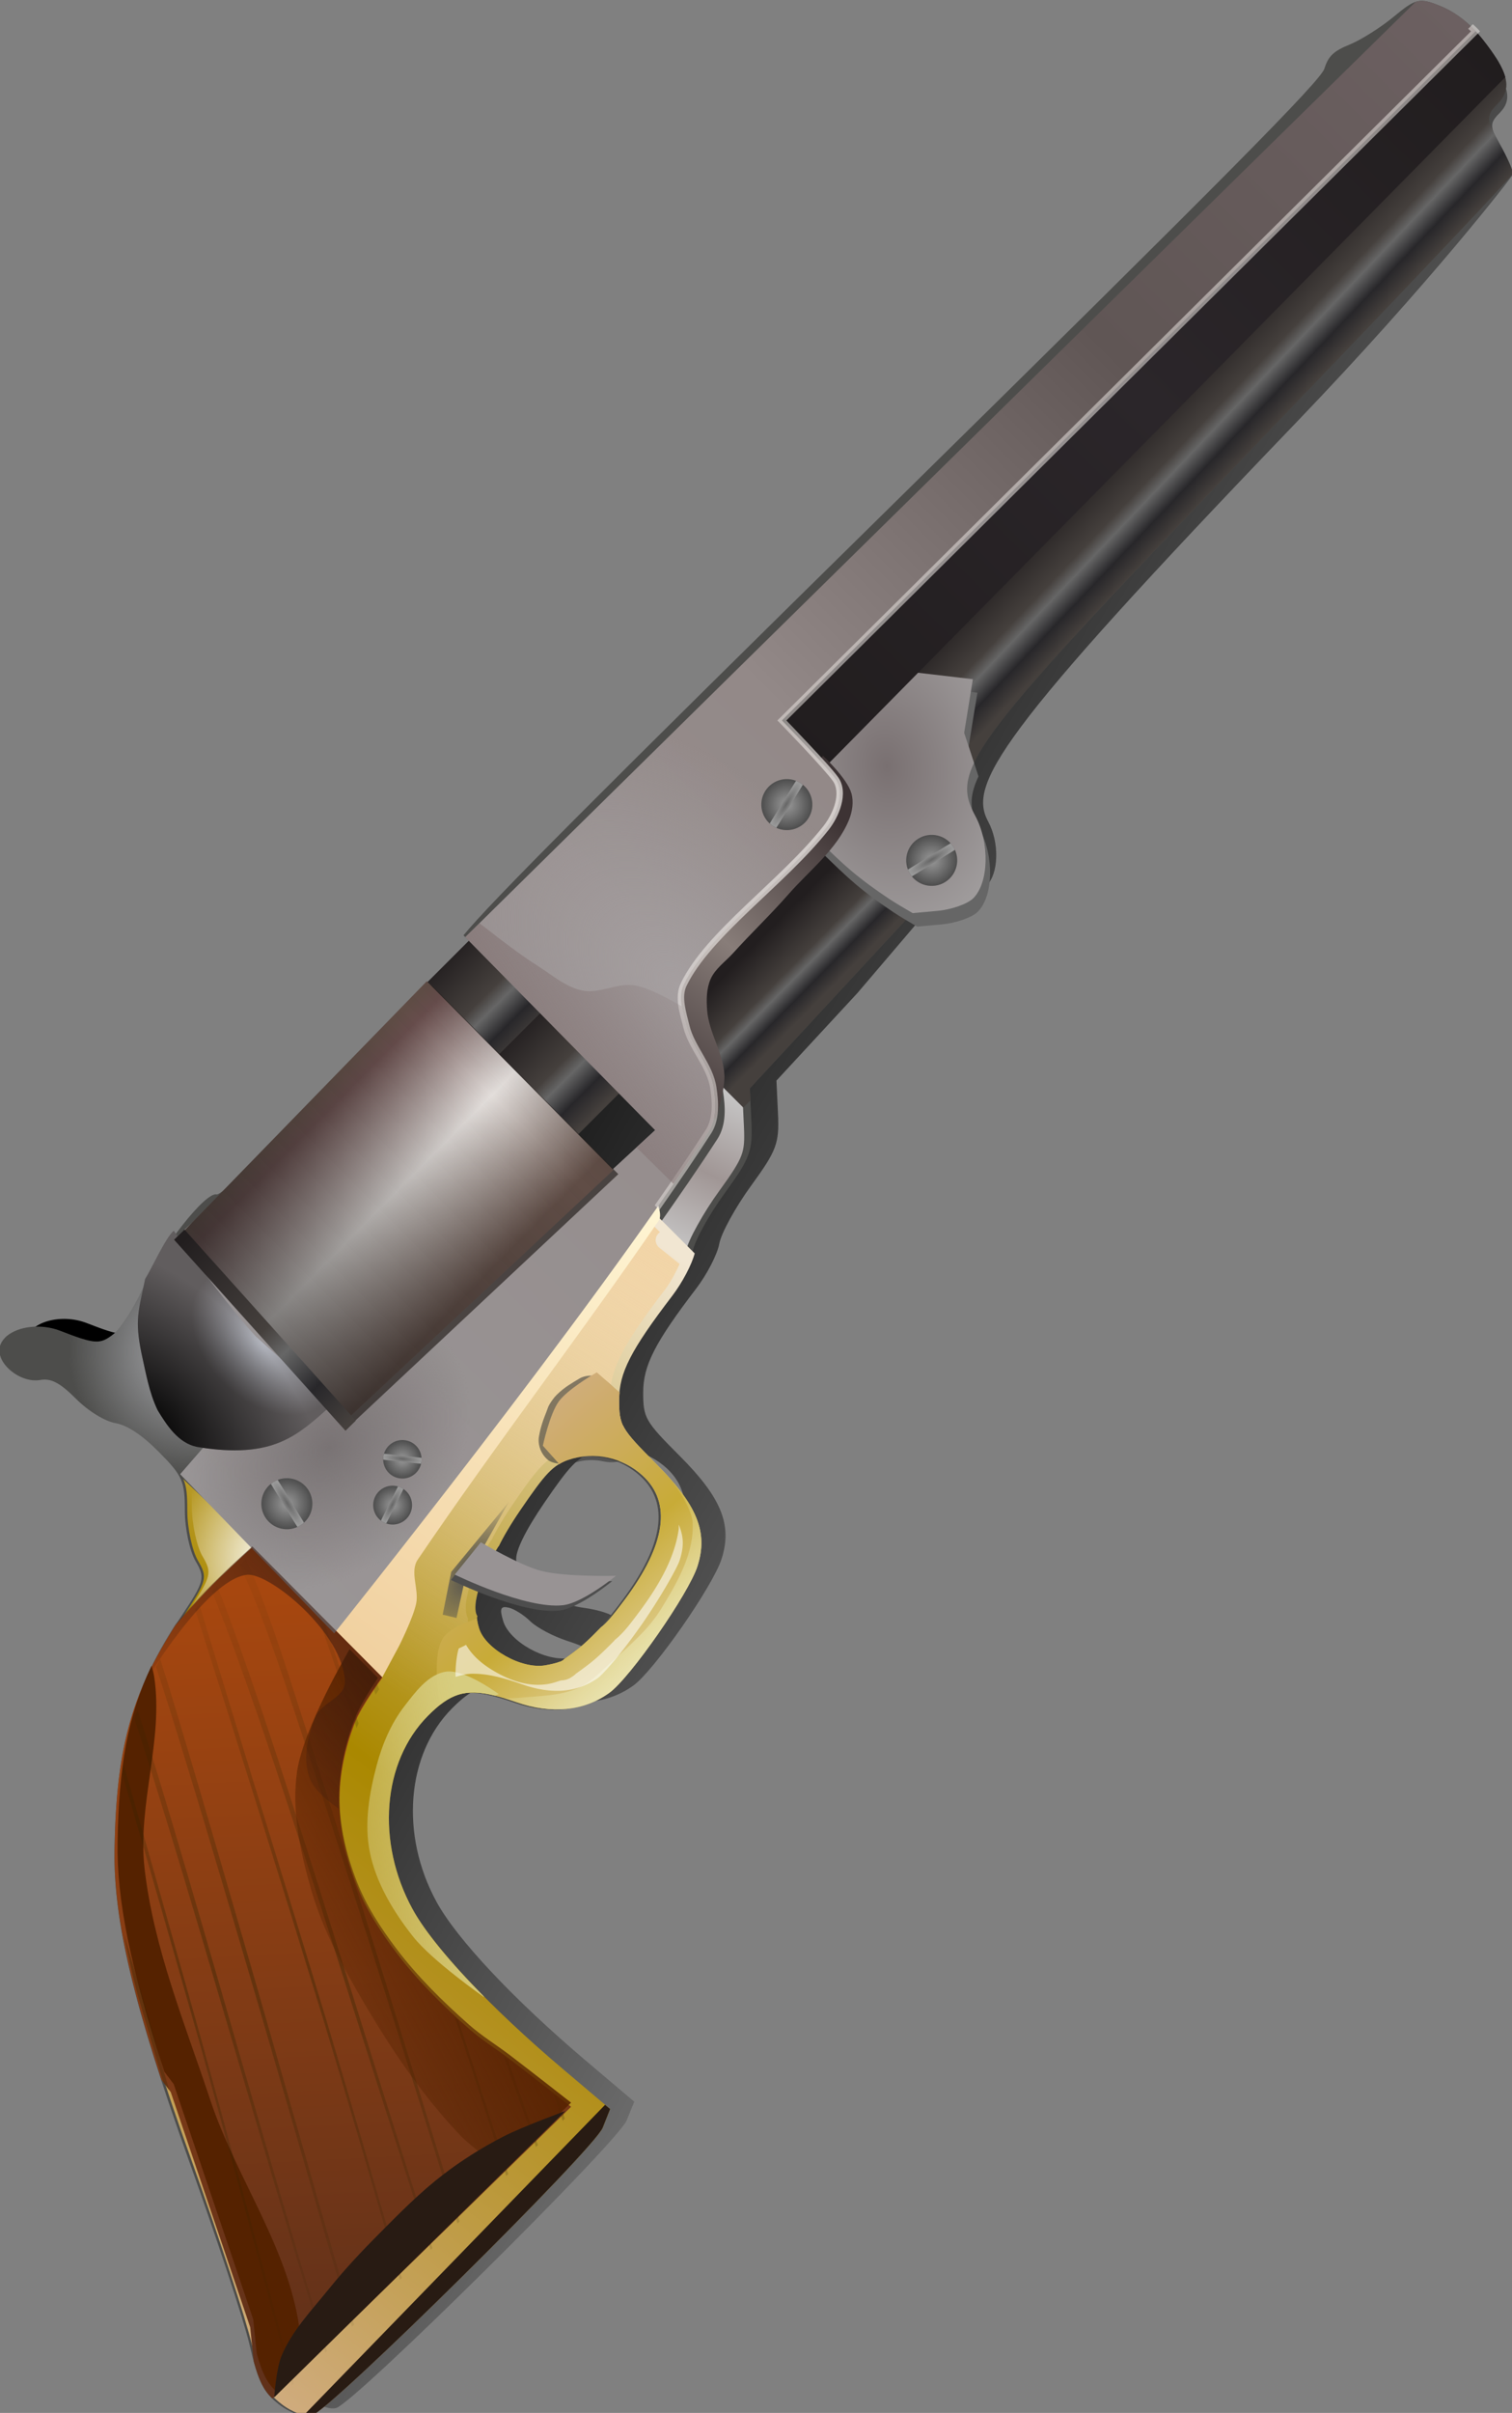 <?xml version="1.0" encoding="UTF-8" standalone="no"?>
<!-- Created with Inkscape (http://www.inkscape.org/) -->

<svg
   xmlns:dc="http://purl.org/dc/elements/1.1/"
   xmlns:cc="http://creativecommons.org/ns#"
   xmlns:rdf="http://www.w3.org/1999/02/22-rdf-syntax-ns#"
   xmlns:svg="http://www.w3.org/2000/svg"
   xmlns="http://www.w3.org/2000/svg"
   xmlns:xlink="http://www.w3.org/1999/xlink"
   xmlns:sodipodi="http://sodipodi.sourceforge.net/DTD/sodipodi-0.dtd"
   xmlns:inkscape="http://www.inkscape.org/namespaces/inkscape"
   id="svg2"
   sodipodi:docname="colt_peacemaker.svg"
   viewBox="0 0 160.487 256"
   inkscape:export-xdpi="90"
   version="1.1"
   inkscape:export-ydpi="90"
   inkscape:version="0.92.4 (5da689c313, 2019-01-14)"
   width="160.487"
   height="256">
  <rect x="0" y="0" width="160.487" height="256" fill="#808080" stroke="none"/>
  <defs
     id="defs6">
    <linearGradient
       id="linearGradient4351">
      <stop
         id="stop4353"
         style="stop-color:#666666"
         offset="0" />
      <stop
         id="stop4355"
         style="stop-color:#999999"
         offset="1" />
    </linearGradient>
    <linearGradient
       id="linearGradient4336"
       inkscape:collect="always">
      <stop
         id="stop4340"
         style="stop-color:#999999"
         offset="0" />
      <stop
         id="stop4338"
         style="stop-color:#4d4d4d"
         offset="1" />
    </linearGradient>
    <linearGradient
       id="linearGradient4262">
      <stop
         id="stop4264"
         style="stop-color:#f1e6d2"
         offset="0" />
      <stop
         id="stop4266"
         style="stop-color:#c8ab37"
         offset=".5" />
      <stop
         id="stop4268"
         style="stop-color:#d1ad83"
         offset="1" />
    </linearGradient>
    <linearGradient
       id="linearGradient4088">
      <stop
         id="stop4100"
         style="stop-color:#221e1f"
         offset="0" />
      <stop
         id="stop4104"
         style="stop-color:#45403d"
         offset=".489" />
      <stop
         id="stop4098"
         style="stop-color:#666666"
         offset=".614" />
      <stop
         id="stop4096"
         style="stop-color:#28272a"
         offset=".803" />
      <stop
         id="stop4092"
         style="stop-color:#45403d"
         offset="1" />
    </linearGradient>
    <linearGradient
       id="linearGradient5558"
       y2="309.54"
       gradientUnits="userSpaceOnUse"
       x2="165.25"
       y1="170.98"
       x1="203.77"
       inkscape:collect="always">
      <stop
         id="stop4667"
         style="stop-color:#000000"
         offset="0" />
      <stop
         id="stop4669"
         style="stop-color:#000000;stop-opacity:0"
         offset="1" />
    </linearGradient>
    <linearGradient
       id="linearGradient5560"
       y2="208.36"
       gradientUnits="userSpaceOnUse"
       x2="184.53"
       y1="238.29"
       x1="325.51"
       inkscape:collect="always">
      <stop
         id="stop3841"
         style="stop-color:#e3e2db;stop-opacity:0"
         offset="0" />
      <stop
         id="stop3849"
         style="stop-color:#e3e2db;stop-opacity:0"
         offset=".25" />
      <stop
         id="stop3847"
         style="stop-color:#e3e2db;stop-opacity:.498"
         offset=".588" />
      <stop
         id="stop3851"
         style="stop-color:#e3e2db;stop-opacity:0"
         offset=".75" />
      <stop
         id="stop3843"
         style="stop-color:#e3e2db;stop-opacity:0"
         offset="1" />
    </linearGradient>
    <linearGradient
       id="linearGradient5562"
       y2="236.52"
       gradientUnits="userSpaceOnUse"
       x2="227.15"
       y1="227.28"
       x1="200.24"
       inkscape:collect="always">
      <stop
         id="stop4073"
         style="stop-color:#cacaca"
         offset="0" />
      <stop
         id="stop4079"
         style="stop-color:#a09695"
         offset=".5" />
      <stop
         id="stop4075"
         style="stop-color:#cacaca"
         offset="1" />
    </linearGradient>
    <linearGradient
       id="linearGradient5564"
       y2="259.16"
       gradientUnits="userSpaceOnUse"
       x2="409.97"
       y1="236.84"
       x1="226.4"
       inkscape:collect="always">
      <stop
         id="stop3012"
         style="stop-color:#f1e6d2"
         offset="0" />
      <stop
         id="stop3018"
         style="stop-color:#aa8800"
         offset=".5" />
      <stop
         id="stop3014"
         style="stop-color:#d1ad83"
         offset="1" />
    </linearGradient>
    <linearGradient
       id="linearGradient5566"
       y2="255.32"
       gradientUnits="userSpaceOnUse"
       x2="306.17"
       y1="235.99"
       x1="219.33"
       inkscape:collect="always">
      <stop
         id="stop4214"
         style="stop-color:#f2d3a3"
         offset="0" />
      <stop
         id="stop4216"
         style="stop-color:#f2d3a3;stop-opacity:0"
         offset="1" />
    </linearGradient>
    <linearGradient
       id="linearGradient5568"
       y2="233.08"
       gradientUnits="userSpaceOnUse"
       x2="221.27"
       gradientTransform="translate(-2)"
       y1="249.68"
       x1="325.46"
       inkscape:collect="always">
      <stop
         id="stop3908"
         style="stop-color:#eec995"
         offset="0" />
      <stop
         id="stop3910"
         style="stop-color:#fff6d5"
         offset="1" />
    </linearGradient>
    <radialGradient
       id="radialGradient5570"
       gradientUnits="userSpaceOnUse"
       cy="232.75"
       cx="303.25"
       gradientTransform="matrix(1.343,0,0,1.145,-103.12,-39.265)"
       r="14.562"
       inkscape:collect="always">
      <stop
         id="stop4166"
         style="stop-color:#ffffff"
         offset="0" />
      <stop
         id="stop4168"
         style="stop-color:#ffffff;stop-opacity:0"
         offset="1" />
    </radialGradient>
    <linearGradient
       id="linearGradient5572"
       y2="317.13"
       gradientUnits="userSpaceOnUse"
       x2="391.91"
       y1="227.86"
       x1="311.35"
       inkscape:collect="always">
      <stop
         id="stop2999"
         style="stop-color:#a7470f"
         offset="0" />
      <stop
         id="stop3001"
         style="stop-color:#61311a"
         offset="1" />
    </linearGradient>
    <linearGradient
       id="linearGradient5574"
       y2="327.91"
       gradientUnits="userSpaceOnUse"
       x2="394.69"
       gradientTransform="translate(0.125,0.658)"
       y1="219.37"
       x1="302.86"
       inkscape:collect="always">
      <stop
         id="stop3807"
         style="stop-color:#2b2200;stop-opacity:0"
         offset="0" />
      <stop
         id="stop3813"
         style="stop-color:#2b2200"
         offset=".5" />
      <stop
         id="stop3809"
         style="stop-color:#2b2200;stop-opacity:0"
         offset="1" />
    </linearGradient>
    <linearGradient
       id="linearGradient5576"
       y2="276.47"
       gradientUnits="userSpaceOnUse"
       x2="357.26"
       y1="288.91"
       x1="317.48"
       inkscape:collect="always">
      <stop
         id="stop4301"
         style="stop-color:#552200"
         offset="0" />
      <stop
         id="stop4303"
         style="stop-color:#552200;stop-opacity:0"
         offset="1" />
    </linearGradient>
    <linearGradient
       id="linearGradient5578"
       y2="212.78"
       xlink:href="#linearGradient4088"
       gradientUnits="userSpaceOnUse"
       x2="73.136"
       y1="196.3"
       x1="73.56"
       inkscape:collect="always" />
    <linearGradient
       id="linearGradient5580"
       y2="225.93"
       xlink:href="#linearGradient4088"
       gradientUnits="userSpaceOnUse"
       x2="173.62"
       y1="212.59"
       x1="173.7"
       inkscape:collect="always" />
    <radialGradient
       id="radialGradient5582"
       gradientUnits="userSpaceOnUse"
       cy="207.15"
       cx="148.53"
       gradientTransform="matrix(1.404,1.861,-1.396,1.054,229.21,-287.26)"
       r="19.25"
       inkscape:collect="always">
      <stop
         id="stop3890"
         style="stop-color:#797071"
         offset="0" />
      <stop
         id="stop3888"
         style="stop-color:#bababa"
         offset="1" />
    </radialGradient>
    <linearGradient
       id="linearGradient5584"
       y2="194.48"
       gradientUnits="userSpaceOnUse"
       x2="157.31"
       y1="194.48"
       x1="1.278"
       inkscape:collect="always">
      <stop
         id="stop3860"
         style="stop-color:#211d1e"
         offset="0" />
      <stop
         id="stop3866"
         style="stop-color:#2b262a"
         offset=".5" />
      <stop
         id="stop3862"
         style="stop-color:#211d1e"
         offset="1" />
    </linearGradient>
    <linearGradient
       id="linearGradient5586"
       y2="217.5"
       gradientUnits="userSpaceOnUse"
       x2="211.59"
       gradientTransform="translate(0,-1)"
       y1="211.5"
       x1="159.46"
       inkscape:collect="always">
      <stop
         id="stop4051"
         style="stop-color:#3d3334"
         offset="0" />
      <stop
         id="stop4057"
         style="stop-color:#887d79"
         offset=".5" />
      <stop
         id="stop4053"
         style="stop-color:#3d3334"
         offset="1" />
    </linearGradient>
    <linearGradient
       id="linearGradient5588"
       y2="47.455"
       xlink:href="#linearGradient4088"
       gradientUnits="userSpaceOnUse"
       x2="215.54"
       gradientTransform="translate(1.54,150.28)"
       y1="28.98"
       x1="215.54"
       inkscape:collect="always" />
    <linearGradient
       id="linearGradient5590"
       y2="47.455"
       xlink:href="#linearGradient4088"
       gradientUnits="userSpaceOnUse"
       x2="215.54"
       gradientTransform="translate(1.54,166.28)"
       y1="28.98"
       x1="215.54"
       inkscape:collect="always" />
    <radialGradient
       id="radialGradient5592"
       gradientUnits="userSpaceOnUse"
       cy="195.45"
       cx="291.39"
       gradientTransform="matrix(1,0,0,1.039,0,-7.524)"
       r="18.86"
       inkscape:collect="always">
      <stop
         id="stop4246"
         style="stop-color:#acadb1"
         offset="0" />
      <stop
         id="stop4248"
         style="stop-color:#acadb1;stop-opacity:0"
         offset="1" />
    </radialGradient>
    <linearGradient
       id="linearGradient5594"
       y2="211.03"
       gradientUnits="userSpaceOnUse"
       x2="306.47"
       y1="211.03"
       x1="1.268"
       inkscape:collect="always">
      <stop
         id="stop3824"
         style="stop-color:#6c6061"
         offset="0" />
      <stop
         id="stop3832"
         style="stop-color:#605655"
         offset=".25" />
      <stop
         id="stop3830"
         style="stop-color:#938988"
         offset=".5" />
      <stop
         id="stop3826"
         style="stop-color:#999596"
         offset="1" />
    </linearGradient>
    <linearGradient
       id="linearGradient5596"
       y2="236.74"
       xlink:href="#linearGradient4262"
       gradientUnits="userSpaceOnUse"
       x2="269.42"
       y1="291.71"
       x1="274.03"
       inkscape:collect="always" />
    <radialGradient
       id="radialGradient5598"
       gradientUnits="userSpaceOnUse"
       cy="224.61"
       cx="286.47"
       gradientTransform="matrix(0.595,1.2262e-7,-9.4582e-8,0.459,115.95,118.06)"
       r="42"
       inkscape:collect="always">
      <stop
         id="stop4126"
         style="stop-color:#797374"
         offset="0" />
      <stop
         id="stop4128"
         style="stop-color:#797374;stop-opacity:0"
         offset="1" />
    </radialGradient>
    <radialGradient
       id="radialGradient5600"
       gradientUnits="userSpaceOnUse"
       cy="210.1"
       cx="196.33"
       gradientTransform="matrix(1,0,0,1.562,0,-119.18)"
       r="32.859"
       inkscape:collect="always">
      <stop
         id="stop3875"
         style="stop-color:#a59fa0"
         offset="0" />
      <stop
         id="stop3877"
         style="stop-color:#a59fa0;stop-opacity:0"
         offset="1" />
    </radialGradient>
    <linearGradient
       id="linearGradient5602"
       y2="260.76"
       gradientUnits="userSpaceOnUse"
       x2="275.16"
       y1="283.54"
       x1="274.2"
       inkscape:collect="always">
      <stop
         id="stop4024"
         style="stop-color:#f6ffd5"
         offset="0" />
      <stop
         id="stop4026"
         style="stop-color:#f6ffd5;stop-opacity:0"
         offset="1" />
    </linearGradient>
    <linearGradient
       id="linearGradient5604"
       y2="52.459"
       gradientUnits="userSpaceOnUse"
       x2="249.84"
       gradientTransform="matrix(1.036,0,0,1,-9.556,167.05)"
       y1="13.969"
       x1="250.07"
       inkscape:collect="always">
      <stop
         id="stop3961"
         style="stop-color:#604d46"
         offset="0" />
      <stop
         id="stop3969"
         style="stop-color:#674d4c"
         offset=".068" />
      <stop
         id="stop3967"
         style="stop-color:#e3dedb"
         offset=".5" />
      <stop
         id="stop3963"
         style="stop-color:#604d46"
         offset="1" />
    </linearGradient>
    <linearGradient
       id="linearGradient5606"
       y2="201.13"
       gradientUnits="userSpaceOnUse"
       x2="288.59"
       y1="201.13"
       x1="169.63"
       inkscape:collect="always">
      <stop
         id="stop4184"
         style="stop-color:#1a1a1a;stop-opacity:.492"
         offset="0" />
      <stop
         id="stop4190"
         style="stop-color:#1a1a1a;stop-opacity:0"
         offset=".5" />
      <stop
         id="stop4186"
         style="stop-color:#1a1a1a;stop-opacity:.593"
         offset="1" />
    </linearGradient>
    <radialGradient
       id="radialGradient5608"
       gradientUnits="userSpaceOnUse"
       cy="200.74"
       cx="281.77"
       gradientTransform="matrix(0.822,0,0,1.199,50.123,-38.36)"
       r="11.243"
       inkscape:collect="always">
      <stop
         id="stop3951"
         style="stop-color:#b4b7c0"
         offset="0" />
      <stop
         id="stop3949"
         style="stop-color:#615d5e"
         offset="1" />
    </radialGradient>
    <radialGradient
       id="radialGradient5610"
       gradientUnits="userSpaceOnUse"
       cy="198.3"
       cx="303.29"
       gradientTransform="matrix(1.978,0,0,3.156,-295.24,-427.47)"
       r="11.243"
       inkscape:collect="always">
      <stop
         id="stop4256"
         style="stop-color:#000000"
         offset="0" />
      <stop
         id="stop4258"
         style="stop-color:#000000;stop-opacity:0"
         offset="1" />
    </radialGradient>
    <radialGradient
       id="radialGradient5612"
       gradientUnits="userSpaceOnUse"
       cy="210.88"
       cx="111.98"
       gradientTransform="matrix(1,0,0,0.186,0,171.65)"
       r="111.2"
       inkscape:collect="always">
      <stop
         id="stop3988"
         style="stop-color:#e3dedb"
         offset="0" />
      <stop
         id="stop3990"
         style="stop-color:#e3dedb;stop-opacity:.563"
         offset="1" />
    </radialGradient>
    <linearGradient
       id="linearGradient5614"
       y2="254.15"
       gradientUnits="userSpaceOnUse"
       x2="337.68"
       y1="275.7"
       x1="309.53"
       inkscape:collect="always">
      <stop
         id="stop4016"
         style="stop-color:#d7cd7f"
         offset="0" />
      <stop
         id="stop4018"
         style="stop-color:#d7cd7f;stop-opacity:0"
         offset="1" />
    </linearGradient>
    <linearGradient
       id="linearGradient5616"
       y2="223.3"
       xlink:href="#linearGradient4088"
       gradientUnits="userSpaceOnUse"
       x2="270.8"
       y1="184.61"
       x1="270.42"
       inkscape:collect="always" />
    <linearGradient
       id="linearGradient5618"
       y2="242.97"
       gradientUnits="userSpaceOnUse"
       x2="339.77"
       y1="242.97"
       x1="281.9"
       inkscape:collect="always">
      <stop
         id="stop4233"
         style="stop-color:#391a10"
         offset="0" />
      <stop
         id="stop4235"
         style="stop-color:#391a10;stop-opacity:0"
         offset="1" />
    </linearGradient>
    <radialGradient
       id="radialGradient5620"
       gradientUnits="userSpaceOnUse"
       cy="250.09"
       cx="283.69"
       gradientTransform="matrix(1.403,0.403,-0.209,0.729,-61.182,-45.819)"
       r="9.934"
       inkscape:collect="always">
      <stop
         id="stop5469"
         style="stop-color:#4d4d4d"
         offset="0" />
      <stop
         id="stop5471"
         style="stop-color:#4d4d4d;stop-opacity:0"
         offset="1" />
    </radialGradient>
    <radialGradient
       id="radialGradient5622"
       xlink:href="#linearGradient4336"
       gradientUnits="userSpaceOnUse"
       cy="452.22"
       cx="117.03"
       r="38.647"
       inkscape:collect="always" />
    <radialGradient
       id="radialGradient5624"
       xlink:href="#linearGradient4351"
       gradientUnits="userSpaceOnUse"
       cy="451.12"
       cx="117.03"
       gradientTransform="matrix(1,0,0,0.233,0,346.09)"
       r="38.656"
       inkscape:collect="always" />
    <linearGradient
       id="linearGradient5672"
       y2="203.01"
       gradientUnits="userSpaceOnUse"
       x2="188.03"
       y1="195.12"
       x1="230.94"
       inkscape:collect="always">
      <stop
         id="stop5461"
         style="stop-color:#837373"
         offset="0" />
      <stop
         id="stop5463"
         style="stop-color:#837373;stop-opacity:0"
         offset="1" />
    </linearGradient>
    <radialGradient
       inkscape:collect="always"
       xlink:href="#linearGradient4336"
       id="radialGradient1031"
       gradientUnits="userSpaceOnUse"
       cx="117.03"
       cy="452.22"
       r="38.647" />
    <radialGradient
       inkscape:collect="always"
       xlink:href="#linearGradient4351"
       id="radialGradient1033"
       gradientUnits="userSpaceOnUse"
       gradientTransform="matrix(1,0,0,0.233,0,346.09)"
       cx="117.03"
       cy="451.12"
       r="38.656" />
    <radialGradient
       inkscape:collect="always"
       xlink:href="#linearGradient4336"
       id="radialGradient1035"
       gradientUnits="userSpaceOnUse"
       cx="117.03"
       cy="452.22"
       r="38.647" />
    <radialGradient
       inkscape:collect="always"
       xlink:href="#linearGradient4351"
       id="radialGradient1037"
       gradientUnits="userSpaceOnUse"
       gradientTransform="matrix(1,0,0,0.233,0,346.09)"
       cx="117.03"
       cy="451.12"
       r="38.656" />
    <radialGradient
       inkscape:collect="always"
       xlink:href="#linearGradient4336"
       id="radialGradient1039"
       gradientUnits="userSpaceOnUse"
       cx="117.03"
       cy="452.22"
       r="38.647" />
    <radialGradient
       inkscape:collect="always"
       xlink:href="#linearGradient4351"
       id="radialGradient1041"
       gradientUnits="userSpaceOnUse"
       gradientTransform="matrix(1,0,0,0.233,0,346.09)"
       cx="117.03"
       cy="451.12"
       r="38.656" />
    <radialGradient
       inkscape:collect="always"
       xlink:href="#linearGradient4336"
       id="radialGradient1043"
       gradientUnits="userSpaceOnUse"
       cx="117.03"
       cy="452.22"
       r="38.647" />
    <radialGradient
       inkscape:collect="always"
       xlink:href="#linearGradient4351"
       id="radialGradient1045"
       gradientUnits="userSpaceOnUse"
       gradientTransform="matrix(1,0,0,0.233,0,346.09)"
       cx="117.03"
       cy="451.12"
       r="38.656" />
  </defs>
  <sodipodi:namedview
     id="namedview4"
     inkscape:zoom="1.2990446"
     borderopacity="1"
     inkscape:current-layer="svg2"
     inkscape:cx="87.998479"
     inkscape:guide-bbox="true"
     inkscape:snap-grids="true"
     inkscape:window-maximized="1"
     showgrid="false"
     showguides="true"
     bordercolor="#666666"
     inkscape:window-x="-8"
     guidetolerance="10"
     objecttolerance="10"
     inkscape:window-y="-8"
     inkscape:window-width="1920"
     inkscape:pageopacity="0"
     inkscape:pageshadow="2"
     pagecolor="#ffffff"
     gridtolerance="10"
     inkscape:cy="112.66687"
     inkscape:window-height="1025"
     fit-margin-top="0"
     fit-margin-left="0"
     fit-margin-right="0"
     fit-margin-bottom="0" />
  <g
     id="g5475"
     transform="matrix(-0.477,0.477,0.477,0.477,65.998,-88.54)">
    <path
       id="path3919"
       sodipodi:nodetypes="scsssssscssssscccssssssssssssssssssssssssssssssssssssssssssscss"
       style="display:inline;fill:url(#linearGradient5558)"
       inkscape:connector-curvature="0"
       d="m 328.07,329.16 -2.916,-1.228 0.812,-9.772 c 1.241,-14.938 0.847,-28.036 -1.037,-34.456 -3.378,-11.511 -13.036,-19.746 -23.212,-19.793 -5.943,-0.027 -8.085,1.55 -11.396,8.389 -2.52,5.206 -6.514,8.465 -11.332,9.247 -3.984,0.647 -19.92,-2.199 -23.931,-4.273 -4.978,-2.574 -6.772,-6.826 -6.776,-16.059 -0.004,-7.741 -0.162,-8.331 -2.996,-11.166 -2.998,-2.998 -6.814,-4.234 -17.508,-5.669 -2.75,-0.369 -6.125,-1.452 -7.5,-2.407 -1.375,-0.955 -5.875,-2.266 -10,-2.915 -6.756,-1.062 -7.847,-1.561 -11.001,-5.023 l -3.501,-3.844 -18.764,-0.728 -19.764,-1.574 -2.375,1.998 c -1.306,1.099 -3.194,1.998 -4.195,1.998 -2.684,0 -6.188,-3.344 -7.262,-6.931 -1.892,-6.314 -10.07,-8.761 -78.599,-10.12 -30.229,-0.599 -51.44,-3.298 -51.755,-3.493 -0.314,-0.194 -1.072,-2.14 -1.684,-4.325 -0.984,-3.515 -1.398,-3.971 -3.599,-3.971 -2.99,0 -4.197,-1.907 -4.885,-7.716 -0.325,-2.741 -0.039,-5.242 0.839,-7.343 1.227,-2.936 1.665,-3.218 5.582,-3.584 2.338,-0.218 5.512,-0.93 7.054,-1.581 2.224,-0.939 3.222,-0.965 4.826,-0.125 1.564,0.819 20.89,-0.968 93.583,-1.564 73.742,-0.604 94.796,-0.504 97.693,0.468 4.821,1.616 53.518,2.564 54.447,1.06 0.962,-1.557 12.084,-0.222 18.664,2.24 3.12,1.167 6.87,1.979 8.333,1.805 2.684,-0.32 3.195,-0.898 5.56,-6.281 1.716,-3.905 6.132,-6.45 8.543,-4.923 2.267,1.435 1.761,6.347 -0.843,8.17 -1.409,0.987 -1.899,2.547 -1.899,6.051 0,2.788 -0.683,5.695 -1.667,7.101 -1.103,1.574 -1.654,4.327 -1.628,8.128 0.036,5.242 0.356,6.065 3.64,9.349 1.98,1.98 3.97,5.027 4.422,6.77 0.769,2.967 1.255,3.257 7.623,4.544 13.874,2.804 21.695,7.135 33.51,18.555 8.029,7.761 15.282,19.607 26.32,42.989 5.445,11.534 11.616,23.73 13.712,27.101 3.144,5.057 3.727,6.79 3.327,9.905 -0.271,2.109 -1.221,4.169 -2.155,4.669 -2.767,1.481 -60.872,1.777 -64.313,0.328 z m -54.557,-57.194 c -0.146,-0.644 0.907,-2.709 2.34,-4.588 3.077,-4.034 4.167,-10.208 2.252,-12.752 -0.854,-1.133 -4.261,-2.313 -9.562,-3.311 -6.885,-1.296 -8.675,-1.336 -10.91,-0.239 -3.848,1.887 -6.376,5.782 -6.537,10.071 -0.234,6.219 5.037,10.164 15.683,11.738 5.825,0.861 7.099,0.687 6.734,-0.92 z m 9.514,-0.615 c 3.065,-2.147 4.861,-8.457 3.258,-11.451 -0.968,-1.809 -1.403,-1.995 -2.099,-0.897 -0.482,0.762 -0.884,2.527 -0.893,3.924 -0.008,1.396 -0.867,4.209 -1.907,6.25 -2.065,4.051 -1.71,4.522 1.64,2.175 z" />
    <path
       id="path3834"
       d="m 284.97,194.75 -20.156,10.875 -40.688,0.812 -0.125,15.406 -9.219,0.375 -0.125,-15.594 -4.281,0.094 -7.38,16.28 c 0.179,0.33 0.37,0.664 0.594,0.969 1.375,1.873 3.165,3.858 5.438,4.344 33.1,7.079 99.438,14.156 99.438,14.156 l -2.562,-34.844 -7.625,-0.531 c 0,0 -1.898,-4.514 -4.312,-9.875 z"
       sodipodi:nodetypes="ccccccccssccccc"
       style="fill:url(#linearGradient5560)"
       inkscape:connector-curvature="0" />
    <path
       id="path2987"
       style="fill:#4d4d4b"
       inkscape:connector-curvature="0"
       d="m 309.81,172.97 c -2.361,0.198 -5.224,2.4 -6.531,5.375 -2.365,5.384 -2.878,5.961 -5.562,6.281 -1.463,0.175 -5.224,-0.645 -8.344,-1.812 -6.58,-2.462 -17.694,-3.807 -18.656,-2.25 -0.734,1.188 -31.196,0.867 -46.375,-0.125 l -0.34,41.4 -9.219,0.375 -0.344,-43 c -6.725,-0.68 -30.724,-0.69 -95.844,-0.156 -72.693,0.596 -94.53,0.495 -96.312,-0.438 -1.828,-0.957 -2.966,-0.945 -5.5,0.125 -1.757,0.742 -5.367,1.564 -8.031,1.812 -4.463,0.417 -4.977,0.716 -6.375,4.062 -1.001,2.395 -1.339,5.251 -0.969,8.375 0.784,6.621 2.186,8.812 5.594,8.812 2.509,0 2.972,0.526 4.094,4.531 0.697,2.489 1.548,4.685 1.906,4.906 0.358,0.222 25.396,0.901 55.625,1.5 68.529,1.359 73.155,1.985 75.594,10.125 1.385,4.624 5.915,8.938 9.375,8.938 1.291,0 3.722,-1.177 5.406,-2.594 l 3.062,-2.562 18.75,0.719 18.781,0.719 3.5,3.844 c 3.154,3.462 4.244,3.969 11,5.031 4.125,0.649 8.625,1.952 10,2.906 1.375,0.955 4.75,2.037 7.5,2.406 10.694,1.436 14.502,2.69 17.5,5.688 2.834,2.834 2.996,3.415 3,11.156 0.004,9.233 1.803,13.488 6.781,16.062 4.011,2.074 19.922,4.928 23.906,4.281 4.818,-0.782 8.824,-4.044 11.344,-9.25 3.311,-6.84 5.463,-8.434 11.406,-8.406 10.177,0.047 19.809,8.301 23.188,19.812 1.884,6.42 2.304,19.499 1.062,34.438 l -0.812,9.781 2.906,1.219 c 3.441,1.449 61.546,1.168 64.312,-0.312 0.933,-0.5 1.886,-2.578 2.156,-4.688 0.399,-3.115 -0.199,-4.818 -3.344,-9.875 -2.096,-3.371 -8.242,-15.591 -13.688,-27.125 -11.039,-23.382 -18.314,-35.207 -26.344,-42.969 -11.814,-11.42 -19.626,-15.759 -33.5,-18.562 -6.368,-1.287 -6.856,-1.564 -7.625,-4.531 -0.452,-1.743 -2.426,-4.801 -4.406,-6.781 -3.284,-3.284 -3.62,-4.101 -3.656,-9.344 -0.026,-3.801 0.522,-6.551 1.625,-8.125 0.985,-1.406 1.688,-4.337 1.688,-7.125 0,-3.503 0.466,-5.044 1.875,-6.031 2.603,-1.823 3.111,-6.752 0.844,-8.188 -0.452,-0.286 -0.969,-0.42 -1.531,-0.438 -0.152,-0.005 -0.311,-0.013 -0.469,0 z m -44.656,75.25 c 1.587,0.035 3.745,0.352 7.188,1 3.976,0.749 6.902,1.612 8.469,2.469 0.95,0.272 1.975,0.576 2.656,0.906 1.825,0.886 4.218,2.075 5,3.469 0.04,0.072 0.06,0.169 0.094,0.25 0.049,-0.023 0.107,-0.056 0.156,-0.062 0.382,-0.054 0.77,0.432 1.375,1.562 1.603,2.994 -0.185,9.322 -3.25,11.469 -1.117,0.782 -1.869,1.218 -2.344,1.344 l -0.062,0.156 c 0,0 -2.859,0.513 -4.312,0.625 -1.519,0.117 -4.594,0.062 -4.594,0.062 l 0.031,-0.156 c -1.057,0.017 -2.634,-0.155 -4.969,-0.5 -10.646,-1.574 -15.921,-5.531 -15.688,-11.75 0.161,-4.289 2.684,-8.176 6.531,-10.062 1.118,-0.548 2.131,-0.816 3.719,-0.781 z" />
    <path
       id="path4069"
       style="fill:url(#linearGradient5562)"
       sodipodi:type="inkscape:offset"
       d="m 201.791,222.062 0.062,5.707 2.633,2.893 c 1.534,1.684 2.343,2.412 3.545,2.963 1.187,0.544 3.002,0.939 6.348,1.465 2.151,0.338 4.392,0.848 6.289,1.398 1.885,0.547 3.411,1.063 4.521,1.834 0.023,0.016 0.347,0.176 0.713,0.32 0.025,0.01 0.058,0.021 0.084,0.031 v -6.332 c -6.175,-1.056 -12.061,-2.137 -17.127,-3.221 -2.635,-0.564 -4.519,-2.74 -5.932,-4.664 -0.545,-0.742 -0.809,-1.579 -1.137,-2.395 z"
       inkscape:original="M 200.90625 216.78125 L 201.03125 228.09375 L 203.875 231.21875 C 205.42802 232.92363 206.35599 233.7651 207.6875 234.375 C 209.01901 234.9849 210.88914 235.37775 214.25 235.90625 C 216.36219 236.23839 218.57682 236.74111 220.4375 237.28125 C 222.29818 237.82139 223.76907 238.34068 224.71875 239 C 225.06477 239.24023 226.02307 239.5649 226.8125 239.875 L 226.8125 231.65625 C 220.3686 230.56125 214.28378 229.43587 209.03125 228.3125 C 206.75904 227.82654 204.9692 225.84152 203.59375 223.96875 C 202.08187 221.91023 201.69797 219.24285 200.90625 216.78125 z "
       transform="translate(0,1)"
       inkscape:radius="-0.82593185" />
    <path
       id="path3005"
       d="m 306.09,208.53 -0.719,32.75 -81.281,-11.531 v 10.562 c 1.521,0.904 4.62,1.874 7.188,2.219 10.694,1.436 14.502,2.658 17.5,5.656 2.834,2.834 2.996,3.415 3,11.156 0.004,9.233 1.803,13.488 6.781,16.062 4.011,2.074 19.922,4.928 23.906,4.281 4.818,-0.782 8.824,-4.044 11.344,-9.25 3.311,-6.84 5.463,-8.402 11.406,-8.375 10.177,0.047 19.809,8.27 23.188,19.781 1.884,6.42 2.304,19.53 1.062,34.469 l -0.812,9.75 2.906,1.25 c 3.441,1.449 61.546,1.137 64.312,-0.344 0.933,-0.5 1.886,-2.547 2.156,-4.656 0.399,-3.115 -0.168,-4.849 -3.312,-9.906 -2.096,-3.371 -8.274,-15.559 -13.719,-27.094 -11.039,-23.382 -18.314,-35.239 -26.344,-43 -11.814,-11.42 -19.626,-15.759 -33.5,-18.562 -6.368,-1.287 -6.856,-1.564 -7.625,-4.531 -0.452,-1.743 -2.426,-4.801 -4.406,-6.781 -1.631,-1.631 -2.534,-2.647 -3.031,-3.906 z m -41.25,39.906 c 1.587,0.035 3.745,0.383 7.188,1.031 2.651,0.499 4.816,1.063 6.438,1.625 v -0.031 c 0,0 3.43,0.769 5,1.531 1.825,0.886 4.218,2.075 5,3.469 0.07,0.125 0.105,0.286 0.156,0.438 0.318,0.123 0.665,0.612 1.156,1.531 1.603,2.994 -0.185,9.322 -3.25,11.469 -0.928,0.65 -1.611,1.05 -2.094,1.25 v 0.031 c -0.047,0.019 -0.082,0.017 -0.125,0.031 -0.207,0.071 -0.389,0.129 -0.5,0.094 -0.008,-0.003 -0.023,0.003 -0.031,0 -0.789,0.133 -2.497,0.411 -3.656,0.5 -1.284,0.099 -3.358,0.073 -4.062,0.062 -0.973,0.172 -2.753,0.01 -5.781,-0.438 -10.646,-1.574 -15.921,-5.531 -15.688,-11.75 0.161,-4.289 2.684,-8.176 6.531,-10.062 1.118,-0.548 2.131,-0.816 3.719,-0.781 z"
       sodipodi:nodetypes="ccccsscssssscccssssssssccsccsccssccsccccsssc"
       style="fill:url(#linearGradient5564)"
       inkscape:connector-curvature="0" />
    <path
       id="path4210"
       style="fill:url(#linearGradient5566)"
       sodipodi:type="inkscape:offset"
       d="m 225.588,231.467 v 2.621 l 0.189,-0.016 a 1.495,1.495 0 0 1 1.615,1.656 l -0.453,4.086 c 1.411,0.506 3.045,1.034 4.541,1.234 5.379,0.722 9.07,1.39 11.896,2.303 2.827,0.913 4.81,2.128 6.461,3.779 1.587,1.587 2.469,3.066 2.924,5.098 l 2.4,0.721 c 1.279,-2.107 3.011,-3.948 5.305,-5.072 1.266,-0.621 2.641,-0.972 4.41,-0.934 1.776,0.039 3.973,0.405 7.432,1.057 2.525,0.475 4.537,1.016 6.203,1.568 4.9e-4,1.6e-4 0.001,-1.6e-4 0.002,0 a 1.495,1.495 0 0 1 0.281,0.035 c 0,0 3.342,0.681 5.326,1.645 0.918,0.446 2.016,0.983 3.035,1.625 1.019,0.642 1.996,1.353 2.617,2.459 0.109,0.194 0.088,0.211 0.125,0.324 0.509,0.449 0.833,0.982 1.201,1.67 1.338,2.501 0.907,5.73 -0.277,8.584 l 3.105,1.262 c 1.264,-2.203 2.53,-3.93 4.174,-4.99 1.952,-1.26 4.251,-1.626 7.123,-1.613 0.103,4.5e-4 0.197,0.011 0.299,0.014 l 3.91,-11.984 -41.328,-11.1 z"
       inkscape:original="M 224.125 229.75 L 224.09375 229.8125 L 224.09375 235.71875 L 225.90625 235.5625 L 225.3125 240.90625 C 226.96104 241.60856 229.27695 242.26215 231.28125 242.53125 C 241.97478 243.96697 245.78334 245.18959 248.78125 248.1875 C 250.61649 250.02274 251.31684 250.93608 251.59375 253.4375 L 255.75 254.6875 C 256.8688 252.35294 258.73343 250.39151 261.125 249.21875 C 262.24273 248.67065 263.25634 248.40267 264.84375 248.4375 C 266.43116 248.4723 268.58855 248.82059 272.03125 249.46875 C 274.68193 249.96779 276.8475 250.53204 278.46875 251.09375 L 278.46875 251.0625 C 278.46875 251.0625 281.89895 251.83153 283.46875 252.59375 C 285.2936 253.47981 287.68662 254.66825 288.46875 256.0625 C 288.53885 256.18747 288.57423 256.34864 288.625 256.5 C 288.9433 256.62344 289.28955 257.11249 289.78125 258.03125 C 290.91351 260.1469 290.35117 263.92537 288.84375 266.71875 L 294.53125 269.03125 C 297.45458 263.43195 299.72711 262.03718 305.21875 262.0625 C 305.67745 262.0645 306.13779 262.0901 306.59375 262.125 L 311.34375 247.5625 L 268.40625 236.03125 L 224.125 229.75 z "
       inkscape:radius="-1.494977" />
    <path
       id="path3896"
       d="m 222.26,229.67 84.915,12.656 -0.816,10.478 -5.715,-1.722 c 0,0 -4.608,-1.512 -6.621,-2.817 -1.939,-1.257 -2.783,-4.276 -5.082,-4.715 -22.026,-4.213 -42.156,-6.752 -64.503,-10.887 -1.213,-0.224 -2.177,-2.994 -2.177,-2.994 z"
       sodipodi:nodetypes="ccccassc"
       style="fill:url(#linearGradient5568)"
       inkscape:connector-curvature="0" />
    <path
       id="path4159"
       d="m 305.09,208.53 -0.406,18.188 29.125,1.156 c -4.047,-1.79 -8.426,-3.068 -13.656,-4.125 -6.368,-1.287 -6.856,-1.564 -7.625,-4.531 -0.452,-1.743 -2.426,-4.801 -4.406,-6.781 -1.631,-1.631 -2.534,-2.647 -3.031,-3.906 z"
       style="fill:url(#radialGradient5570)"
       inkscape:connector-curvature="0" />
    <path
       id="path2983"
       d="m 313,223.53 c -3.31,0.052 -7.094,0.25 -7.094,0.25 l 0.09,28.97 c 0,0 5.526,0.826 8.062,1.938 3.895,1.707 7.605,4.1 10.594,7.125 3.126,3.164 5.514,7.088 7.312,11.156 1.661,3.757 2.529,7.869 3.094,11.938 0.759,5.466 0.712,11.023 0.375,16.531 -0.162,2.653 -0.796,5.273 -1.156,7.906 -0.552,4.036 -1.531,12.125 -1.531,12.125 l 65.625,-0.781 0.062,-0.125 c 0.006,-1.819 -0.544,-3.433 -2.062,-6.094 l -3.406,-4.188 -17.312,-35 -0.344,-2.438 c -7.852,-15.466 -13.872,-24.494 -20.344,-30.75 -11.303,-10.926 -18.959,-15.368 -31.75,-18.188 -2.4,-0.19 -4.814,-0.312 -7.219,-0.375 -0.841,-0.022 -1.897,-0.017 -3,0 z"
       style="fill:url(#linearGradient5572)"
       inkscape:connector-curvature="0" />
    <path
       id="path4307"
       d="m 330.38,225.74 c 0.313,0.575 0.627,1.109 0.938,1.531 5.947,8.074 16.096,12.344 22.344,20.188 7.873,9.884 12.807,21.797 18.469,33.094 5.919,11.809 7.859,25.909 16.156,36.188 0.904,1.119 2.318,2.319 3.844,3.469 l 5.031,-0.062 0.062,-0.125 c 0.006,-1.819 -0.544,-3.433 -2.062,-6.094 l -3.406,-4.188 -17.312,-35 -0.344,-2.438 c -7.852,-15.466 -13.872,-24.494 -20.344,-30.75 -8.605,-8.318 -15.123,-12.866 -23.375,-15.812 z"
       style="fill:#552200"
       inkscape:connector-curvature="0" />
    <path
       id="path3020"
       d="m 314.22,224.19 c 2.677,6.215 5.694,12.299 8.656,18.375 9.548,19.156 19.64,38.052 29.531,57.031 5.151,9.884 8.289,15.942 11.469,22.156 h 0.406 c -3.094,-6.089 -6.148,-12.069 -11.188,-21.844 -9.726,-18.863 -19.617,-37.619 -28.938,-56.688 -3.001,-6.277 -6.081,-12.587 -8.75,-19.031 -0.37,-0.004 -0.773,-0.002 -1.188,0 z m 4.031,0.062 c 10.712,20.035 21.29,40.154 32,60.188 6.713,12.46 13.533,24.862 20.375,37.25 l 0.406,-0.031 c -6.769,-12.266 -13.509,-24.556 -20.125,-36.906 -10.665,-20.101 -21.21,-40.254 -31.656,-60.469 -0.332,-0.016 -0.668,-0.018 -1,-0.031 z m -8.875,0.062 c -0.551,0.021 -0.929,0.012 -1.375,0.031 0.005,0.015 0.026,0.048 0.031,0.062 0.476,1.185 0.899,2.39 1.406,3.562 3.06,7.078 6.671,13.957 10.188,20.812 4.333,8.45 8.462,16.333 12.875,24.781 8.41,16.114 16.969,32.151 25.406,48.25 h 0.469 c -8.311,-15.92 -16.69,-31.81 -24.906,-47.781 -4.737,-9.216 -8.002,-15.531 -12.562,-24.625 -3.404,-6.787 -6.865,-13.591 -9.812,-20.594 -0.49,-1.165 -0.912,-2.355 -1.375,-3.531 -0.085,-0.236 -0.234,-0.663 -0.344,-0.969 z m 19.281,1.625 c 2.078,4.016 4.234,8.003 6.375,11.969 4.512,8.355 8.815,16.147 13.406,24.5 10.849,19.751 21.875,39.388 32.688,59.156 l 0.469,-0.031 c -10.689,-19.581 -21.562,-39.073 -32.188,-58.688 -4.932,-9.113 -8.341,-15.348 -13.094,-24.344 -2.129,-4.029 -4.27,-8.074 -6.312,-12.156 -0.437,-0.14 -0.895,-0.273 -1.344,-0.406 z m 8.188,3.156 c 0.429,0.833 0.853,1.667 1.281,2.5 9.954,18.949 20.457,37.611 30.75,56.375 8.15,14.858 11.711,21.44 18.188,33.5 h 0.375 c -6.324,-11.859 -9.823,-18.382 -17.844,-33.156 -10.125,-18.651 -20.432,-37.228 -30.156,-56.094 -0.414,-0.82 -0.834,-1.648 -1.25,-2.469 -0.444,-0.234 -0.894,-0.437 -1.344,-0.656 z m 7.656,4.594 c 7.3,13.066 14.604,26.144 21.938,39.188 9.2,16.239 18.543,32.407 27.938,48.531 l 0.438,-0.031 c -9.334,-16.008 -18.654,-32.041 -27.75,-48.188 -7.181,-12.866 -14.309,-25.776 -21.406,-38.688 -0.38,-0.286 -0.779,-0.541 -1.156,-0.812 z m -38.438,4.406 0.031,1.594 c 2.553,5.163 5.109,10.334 7.656,15.5 0.144,0.055 0.308,0.1 0.438,0.156 0.107,0.047 0.206,0.108 0.312,0.156 -2.823,-5.799 -5.634,-11.598 -8.438,-17.406 z m 0.031,10.219 0.031,2 c 0.526,1.123 1.034,2.253 1.562,3.375 0.299,0.053 0.614,0.119 0.969,0.188 -0.855,-1.851 -1.717,-3.707 -2.562,-5.562 z m 57.219,4.281 c 0.285,0.518 0.557,1.009 0.844,1.531 3.813,6.942 7.63,13.887 11.469,20.812 l -0.188,-1.438 c -0.117,-0.231 -0.227,-0.428 -0.344,-0.656 -2.191,-3.993 -4.353,-8 -6.531,-12 -1.811,-3.085 -3.551,-5.823 -5.25,-8.25 z m -27.594,45.969 c -0.009,0.261 -0.021,0.52 -0.031,0.781 3.826,7.559 7.662,15.088 11.531,22.625 l 0.438,-0.031 c -3.99,-7.783 -8.004,-15.563 -11.938,-23.375 z m -1.062,9.875 c -0.042,0.251 -0.086,0.499 -0.125,0.75 2.215,4.595 4.453,9.268 6.156,12.844 h 0.438 c -1.785,-3.78 -4.055,-8.537 -6.469,-13.594 z m -1.312,9.781 c -0.052,0.418 -0.049,0.449 -0.094,0.812 0.499,1.021 1.002,2.041 1.5,3.062 h 0.5 c -0.629,-1.296 -1.277,-2.579 -1.906,-3.875 z"
       style="opacity:0.362;fill:url(#linearGradient5574)"
       inkscape:connector-curvature="0" />
    <path
       id="path4292"
       d="m 306.51,245.94 0.031,6.344 c 0,0 4.526,0.826 7.062,1.938 3.895,1.707 7.605,4.1 10.594,7.125 3.126,3.164 5.514,7.088 7.312,11.156 1.661,3.757 2.529,7.869 3.094,11.938 0.759,5.466 0.712,11.023 0.375,16.531 -0.162,2.653 -0.796,5.273 -1.156,7.906 -0.552,4.036 -1.531,12.125 -1.531,12.125 l 6.875,-0.094 8.312,-1.031 c 0,0 0.85,-5.113 0.781,-7.688 -0.222,-8.305 -1.785,-16.576 -3.844,-24.625 -1.69,-6.608 -3.627,-13.287 -6.938,-19.25 -3.013,-5.428 -6.556,-10.911 -11.531,-14.625 -5.59,-4.173 -19.438,-7.75 -19.438,-7.75 z"
       sodipodi:nodetypes="ccsssssscccaaaacc"
       style="fill:url(#linearGradient5576)"
       inkscape:connector-curvature="0" />
    <path
       id="path3815"
       d="m 333.86,321.3 64.231,-0.544 c 0,0 -3.394,-2.969 -5.443,-3.81 -4.001,-1.643 -8.492,-1.713 -12.792,-2.177 -3.883,-0.419 -7.798,-0.532 -11.703,-0.544 -4.54,-0.015 -9.107,-0.047 -13.608,0.544 -3.688,0.485 -7.342,1.322 -10.887,2.45 -3.372,1.073 -9.798,4.082 -9.798,4.082 z"
       sodipodi:nodetypes="ccaaaaac"
       style="fill:#281b13"
       inkscape:connector-curvature="0" />
    <path
       id="path4083"
       style="fill:url(#linearGradient5578)"
       inkscape:connector-curvature="0"
       d="m 1.969,196.47 c 0.871,3.905 2.319,5.344 5.031,5.344 2.509,0 2.972,0.526 4.094,4.531 0.697,2.489 1.548,4.685 1.906,4.906 0.358,0.222 25.396,0.901 55.625,1.5 49.644,0.984 65.746,1.587 71.781,4.938 l 2.781,-18.969 -141.22,-2.25 z" />
    <path
       id="rect4106"
       d="m 156.28,204.56 v 24.938 h 2.375 c 0.117,-0.091 0.233,-0.188 0.344,-0.281 l 3.062,-2.562 18.75,0.719 18.781,0.719 1.281,1.406 h 1.594 v -16.938 z"
       sodipodi:nodetypes="ccccccccccc"
       style="fill:url(#linearGradient5580)"
       inkscape:connector-curvature="0" />
    <path
       id="path4220"
       style="fill:#666666"
       inkscape:connector-curvature="0"
       d="m 168.78,197.06 -29.656,1.156 -8.844,11.188 6.938,5 2.25,4.438 c 3.808,1.355 4.917,3.25 5.75,6.031 1.385,4.624 5.915,8.938 9.375,8.938 1.291,0 3.722,-1.177 5.406,-2.594 l 3,-2.5 c 0.394,-1.494 0.799,-3.071 1.031,-4.219 0.491,-2.427 0.881,-4.877 1.094,-7.344 0.312,-3.617 0.25,-10.875 0.25,-10.875 l 3.406,0.438 v -9.656 z" />
    <path
       id="path3881"
       style="fill:url(#radialGradient5582)"
       inkscape:connector-curvature="0"
       d="m 167.78,195.06 -29.656,1.156 -8.844,11.188 6.938,5 2.25,4.438 c 3.808,1.355 4.917,3.25 5.75,6.031 1.385,4.624 5.915,8.938 9.375,8.938 1.291,0 3.722,-1.177 5.406,-2.594 l 3,-2.5 c 0.394,-1.494 0.799,-3.071 1.031,-4.219 0.491,-2.427 0.881,-4.877 1.094,-7.344 0.312,-3.617 0.25,-10.875 0.25,-10.875 l 3.406,0.438 v -9.656 z" />
    <path
       id="path3853"
       style="fill:url(#linearGradient5584)"
       inkscape:connector-curvature="0"
       d="m 156.78,188.22 -155.5,2.062 c -0.014,0.883 0.014,1.782 0.125,2.719 0.374,3.159 0.887,5.307 1.688,6.688 l 154.22,1.062 -0.531,-12.531 z" />
    <path
       id="path4045"
       d="m 154.48,199.26 c 0,0 -0.193,5.161 1,7.313 0.68,1.227 1.941,2.15 3.234,2.694 4.636,1.951 9.992,1.207 15.011,1.54 4.226,0.28 8.471,0.17 12.702,0.385 1.798,0.091 3.712,-0.271 5.389,0.385 1.53,0.599 2.775,1.835 3.849,3.079 2.329,2.699 2.945,6.643 5.389,9.238 1.586,1.684 5.774,3.849 5.774,3.849 l 0.77,-23.094 z"
       sodipodi:nodetypes="caaaaaaaccc"
       style="fill:url(#linearGradient5586)"
       inkscape:connector-curvature="0" />
    <rect
       id="rect4142"
       style="fill:url(#linearGradient5588)"
       height="17.705"
       width="20.015"
       y="180.41"
       x="208.61" />
    <rect
       id="rect4132"
       style="fill:url(#linearGradient5590)"
       height="17.705"
       width="20.015"
       y="196.41"
       x="208.61" />
    <path
       id="path4239"
       style="fill:url(#radialGradient5592)"
       inkscape:connector-curvature="0"
       d="m 309.81,172.97 c -2.361,0.198 -5.224,2.4 -6.531,5.375 -2.365,5.384 -2.878,5.961 -5.562,6.281 -1.463,0.175 -5.224,-0.645 -8.344,-1.812 -4.044,-1.513 -9.784,-2.589 -13.844,-2.844 l 1,32.188 31.47,-1.47 c -1.914,-2.163 -2.189,-3.497 -2.219,-7.812 -0.026,-3.801 0.522,-6.551 1.625,-8.125 0.985,-1.406 1.688,-4.337 1.688,-7.125 0,-3.503 0.466,-5.044 1.875,-6.031 2.603,-1.823 3.111,-6.752 0.844,-8.188 -0.452,-0.286 -0.969,-0.42 -1.531,-0.438 -0.152,-0.005 -0.311,-0.013 -0.469,0 z" />
    <path
       id="path3817"
       d="m 214.44,179.62 c -75.988,0.542 -181.31,1.457 -209.72,1.719 -1.053,0.527 -1.568,1.425 -2.344,3.281 -0.813,1.946 -1.183,4.207 -1.094,6.656 l 153.83,-0.53 c 0,0 0.145,10.253 0.562,12.531 0.472,2.574 3.932,4.043 6.531,4.344 11.071,1.279 24.842,-1.349 33.188,1.562 2.084,0.727 3.232,3.081 4.375,4.969 1.815,2.998 1.738,6.988 3.812,9.812 1.375,1.873 3.165,3.858 5.438,4.344 33.1,7.079 97.438,14.156 97.438,14.156 l -0.562,-34.844 -7.625,-0.531 c 0,0 -7.749,-18.492 -12,-25.281 -6.487,-1.793 -14.74,-0.581 -15.562,0.75 -0.734,1.188 -31.205,-1.139 -46.375,-2.125 l -0.34,41.4 -9.219,0.375 z"
       sodipodi:nodetypes="ccsccssssssccccscccc"
       style="fill:url(#linearGradient5594)"
       inkscape:connector-curvature="0" />
    <path
       id="path5451"
       d="m 255.14,240.69 c -1.738,0.005 -3.096,0.427 -4.206,0.688 -1.53,0.357 -2.753,1.87 -2.853,3.531 l -0.059,1 c -0.062,1.088 1.385,2.679 2,3.333 1.035,1.105 0.895,1.809 1.176,2.917 -0.285,-1.125 0.402,-1.011 0.643,0.05 0.281,1.218 0.891,2.783 2.261,3.052 1.37,0.269 2.601,-0.935 3.273,-1.966 0.791,-1.229 1.846,-2.238 3.116,-2.94 1,-0.549 2.912,-2.191 2.912,-3.602 v -0.188 c -9.2e-4,-1.327 -0.695,-2.629 -1.765,-3.312 -0.257,-0.164 -0.465,-0.33 -1.088,-0.688 -0.773,-0.443 -1.567,-0.798 -2.265,-1.094 -0.697,-0.296 -0.788,-0.477 -2.059,-0.688 -0.432,-0.071 -0.634,-0.095 -1.088,-0.094 z"
       sodipodi:nodetypes="cccccccscccccssccc"
       style="opacity:0.559;fill:#333333"
       inkscape:connector-curvature="0" />
    <path
       id="path4192"
       style="fill:url(#linearGradient5596)"
       inkscape:connector-curvature="0"
       d="m 254.62,241.59 c -2.608,0.007 -6.406,1.062 -6.406,1.062 l -0.312,4.781 c 0.293,0.246 0.6,0.475 0.875,0.75 2.834,2.834 2.996,3.415 3,11.156 0.004,9.233 1.803,13.488 6.781,16.062 4.011,2.074 19.922,4.928 23.906,4.281 4.818,-0.782 8.824,-4.044 11.344,-9.25 2.776,-5.735 4.748,-7.762 8.812,-8.25 -0.115,-0.17 -4.37,-6.394 -7.781,-7.094 -1.653,-0.339 -4.169,0.709 -5.938,1.625 0.244,0.243 0.527,0.663 0.875,1.312 1.603,2.994 -0.185,9.322 -3.25,11.469 -0.928,0.65 -1.611,1.05 -2.094,1.25 v 0.031 c -0.047,0.019 -0.082,0.017 -0.125,0.031 -0.207,0.071 -0.389,0.129 -0.5,0.094 -0.008,-0.003 -0.023,0.003 -0.031,0 -0.789,0.133 -2.497,0.411 -3.656,0.5 -1.284,0.099 -3.358,0.073 -4.062,0.062 -0.973,0.172 -2.753,0.01 -5.781,-0.438 -10.646,-1.574 -15.921,-5.531 -15.688,-11.75 0.161,-4.289 2.684,-8.176 6.531,-10.062 0.487,-0.239 0.966,-0.401 1.469,-0.531 l -0.219,-3.875 c 0,0 -4.274,-2.776 -6.719,-3.156 -0.309,-0.048 -0.659,-0.064 -1.031,-0.062 z" />
    <path
       id="rect4119"
       d="m 274.28,182.91 c -1.913,-0.038 -3.254,-2.843 -3.562,-2.344 -0.734,1.188 -31.205,0.861 -46.375,-0.125 l -0.34,41.4 -1.531,0.062 v 9 c 34.501,6.116 84,11.562 84,11.562 l -0.562,-34.844 -7.625,-0.531 c 0,0 -7.749,-18.492 -12,-25.281 -4.054,-1.12 -8.811,1.157 -12,1.094 z"
       sodipodi:nodetypes="ssccccccccs"
       style="fill:url(#radialGradient5598)"
       inkscape:connector-curvature="0" />
    <path
       id="path3868"
       style="fill:url(#radialGradient5600)"
       inkscape:connector-curvature="0"
       d="m 214.44,179.62 c -18.923,0.136 -40.079,0.302 -60.969,0.469 l 0.125,10.656 h 1.531 c 0,0 0.145,10.253 0.562,12.531 0.472,2.574 3.932,4.043 6.531,4.344 11.071,1.279 24.842,-1.349 33.188,1.562 2.084,0.727 3.232,3.081 4.375,4.969 1.815,2.998 1.738,6.988 3.812,9.812 1.375,1.873 3.165,3.858 5.438,4.344 2.976,0.637 6.276,1.275 9.688,1.906 l 0.062,-8.156 -4,0.156 -0.344,-42.594 z" />
    <path
       id="path3914"
       style="fill:#281b13"
       inkscape:connector-curvature="0"
       d="m 328.75,325.03 -0.094,1.031 2.906,1.25 c 3.441,1.449 61.546,1.137 64.312,-0.344 0.307,-0.164 0.62,-0.492 0.906,-0.938 l -68.031,-1 z" />
    <path
       id="path3921"
       style="opacity:0.5;fill:url(#linearGradient5602)"
       inkscape:connector-curvature="0"
       d="m 251.88,262.66 c 0.423,6.992 2.345,10.505 6.688,12.75 4.011,2.074 19.922,4.928 23.906,4.281 4.818,-0.782 8.824,-4.044 11.344,-9.25 0.318,-0.657 0.605,-1.218 0.906,-1.781 -0.648,0.621 -1.292,1.222 -1.812,1.656 -2.373,1.979 -4.653,4.251 -7.531,5.375 -1.927,0.753 -4.09,0.686 -6.156,0.781 -3.975,0.183 -8.069,0.556 -11.938,-0.375 -4.687,-1.127 -9.921,-2.527 -13.094,-6.156 -1.668,-1.908 -2.302,-7.188 -2.312,-7.281 z" />
    <path
       id="path4040"
       sodipodi:nodetypes="ccccc"
       style="opacity:0.669;fill:#241f1c"
       inkscape:connector-curvature="0"
       d="m 223.54,181.24 0.235,41.761 58.816,-1.925 -2.199,-39.067 z" />
    <path
       id="path3957"
       d="m 223.63,180.24 0.23,41.761 57.732,-1.925 -2.158,-39.067 z"
       sodipodi:nodetypes="ccccc"
       style="fill:url(#linearGradient5604)"
       inkscape:connector-curvature="0" />
    <path
       id="path4172"
       sodipodi:nodetypes="ccccc"
       style="fill:url(#linearGradient5606)"
       inkscape:connector-curvature="0"
       d="m 223.63,180.24 0.23,41.761 57.732,-1.925 -2.158,-39.067 z" />
    <path
       id="path3944"
       d="m 281.45,216.78 c 3.236,-0.173 6.587,-0.294 9.622,-1.54 4.112,-1.626 7.314,-5.165 9.938,-8.814 1.624,-2.512 0.937,-5.689 0.281,-8.402 -1.03,-2.972 -2.901,-5.555 -4.565,-8.197 -2.937,-4.422 -4.261,-4.937 -8.659,-7.82 -1.645,-0.352 -6.886,-2.336 -8.542,-2.177 0.999,5.644 2.396,15.113 2.627,20.853 -0.313,7.114 -0.752,9.556 -0.702,16.097 z"
       sodipodi:nodetypes="cccccccccc"
       style="fill:url(#radialGradient5608)"
       inkscape:connector-curvature="0" />
    <path
       id="path4252"
       sodipodi:nodetypes="cccccccccc"
       style="fill:url(#radialGradient5610)"
       inkscape:connector-curvature="0"
       d="m 281.45,216.78 c 3.236,-0.173 6.587,-0.294 9.622,-1.54 4.112,-1.626 7.314,-5.165 9.938,-8.814 1.624,-2.512 0.937,-5.689 0.281,-8.402 -1.03,-2.972 -2.901,-5.555 -4.565,-8.197 -2.937,-4.422 -4.261,-4.937 -8.659,-7.82 -1.645,-0.352 -6.886,-2.336 -8.542,-2.177 0.999,5.644 2.396,15.113 2.627,20.853 -0.313,7.114 -0.752,9.556 -0.702,16.097 z" />
    <path
       id="path3971"
       style="color:#000000;text-indent:0;text-transform:none;fill:url(#radialGradient5612)"
       inkscape:connector-curvature="0"
       d="m 0.812,190.19 c -0.008,0.375 -0.045,0.742 -0.031,1.125 l 0.031,0.469 h 0.469 l 153.34,-0.54 c 0.006,0.411 0.044,2.347 0.125,4.938 0.089,2.853 0.207,5.928 0.438,7.188 0.272,1.484 1.394,2.604 2.719,3.375 1.325,0.771 2.883,1.217 4.25,1.375 5.598,0.647 11.829,0.289 17.688,0.156 5.859,-0.133 11.359,-0.037 15.406,1.375 1.821,0.635 2.932,2.831 4.094,4.75 0.855,1.412 1.281,3.112 1.75,4.844 0.469,1.732 0.988,3.495 2.094,5 1.398,1.904 3.258,4.029 5.75,4.562 4.29,0.918 9.124,1.849 14.25,2.75 v -1.031 c -5.058,-0.891 -9.82,-1.811 -14.062,-2.719 -2.052,-0.439 -3.772,-2.283 -5.125,-4.125 -0.969,-1.319 -1.472,-2.969 -1.938,-4.688 -0.465,-1.719 -0.884,-3.508 -1.844,-5.094 -1.124,-1.857 -2.309,-4.369 -4.656,-5.188 -4.298,-1.5 -9.869,-1.571 -15.75,-1.438 -5.881,0.133 -12.058,0.476 -17.531,-0.156 -1.232,-0.142 -2.702,-0.567 -3.875,-1.25 -1.173,-0.683 -2.019,-1.597 -2.219,-2.688 -0.187,-1.018 -0.349,-4.188 -0.438,-7.031 -0.088,-2.843 -0.125,-5.406 -0.125,-5.406 v -0.5 h -0.5 l -153.31,0.531 C 1.81,190.574 1.84,190.379 1.844,190.181 H 0.812 Z" />
    <path
       id="path3996"
       style="fill:url(#linearGradient5614)"
       inkscape:connector-curvature="0"
       d="m 302.34,258 c -1.481,0.026 -2.925,0.311 -4.062,1.156 -2.421,1.798 -3.375,8.375 -3.375,8.375 l 0.594,-0.25 c 2.513,-4.178 4.832,-5.241 9.719,-5.219 10.177,0.047 19.809,8.27 23.188,19.781 1.125,3.835 1.743,10.084 1.781,17.656 l 0.062,0.062 c 0,0 1.729,-9.768 1.156,-14.625 -0.585,-4.956 -1.851,-10.102 -4.625,-14.25 -2.53,-3.783 -6.47,-6.561 -10.406,-8.844 -2.949,-1.71 -6.244,-3.035 -9.625,-3.469 -1.406,-0.18 -2.925,-0.401 -4.406,-0.375 z" />
    <rect
       id="rect4149"
       style="fill:url(#linearGradient5616)"
       transform="matrix(1,-0.009,0.054,0.999,0,0)"
       height="40.355"
       width="2.285"
       y="183.49"
       x="268.3" />
    <path
       id="path4224"
       d="m 312.99,223.43 c -3.31,0.052 -7.094,0.25 -7.094,0.25 l 0.094,28.969 c 0,0 5.526,0.826 8.062,1.938 3.895,1.707 7.605,4.1 10.594,7.125 0.262,0.265 0.529,0.537 0.781,0.812 0.42,-2.291 0.626,-4.711 0,-6.344 -1.198,-3.124 -4.534,-5.251 -7.625,-6.531 -2.186,-0.905 -5.446,1.135 -7.094,-0.562 -5.315,-5.473 -3.852,-20.594 -1.062,-22.844 5.089,-4.104 24.125,0.781 24.125,0.781 -3.21,-1.31 -6.64,-2.354 -10.562,-3.219 -2.4,-0.19 -4.814,-0.312 -7.219,-0.375 -0.841,-0.022 -1.897,-0.017 -3,0 z"
       sodipodi:nodetypes="cccsscssssccccc"
       style="fill:url(#linearGradient5618)"
       inkscape:connector-curvature="0" />
    <path
       id="path4332"
       d="m 272.44,247.28 13.608,3.81 5.082,3.266 1.177,-1.905 -5.715,-3.81 z"
       sodipodi:nodetypes="cccccc"
       style="fill:url(#radialGradient5620)"
       inkscape:connector-curvature="0" />
    <g
       id="g4328"
       transform="matrix(0.509,0.086,-0.086,0.509,261.61,50.823)">
      <path
         id="path4326"
         d="m 85.447,411.41 c 0,0 9.294,-12.348 12.007,-19.475 2.411,-6.332 3.54,-20.015 3.54,-20.015 l 12.626,-0.77 c 0,0 -3.878,23.838 -11.547,32.331 -4.115,4.557 -16.626,7.928 -16.626,7.928 z"
         sodipodi:nodetypes="caccac"
         style="fill:#4d4d4d"
         inkscape:connector-curvature="0" />
      <path
         id="path4324"
         sodipodi:nodetypes="caccac"
         style="fill:#989394"
         inkscape:connector-curvature="0"
         d="m 83.447,411.41 c 0,0 9.294,-12.348 12.007,-19.475 2.411,-6.332 3.54,-20.015 3.54,-20.015 l 12.626,-0.77 c 0,0 -3.878,23.838 -11.547,32.331 -4.115,4.557 -16.626,7.928 -16.626,7.928 z" />
    </g>
    <g
       id="g4359"
       transform="matrix(0.101,-0.024,0.024,0.101,131.34,180.11)">
      <circle
         id="path4334"
         style="fill:url(#radialGradient1031)"
         cx="117.031"
         cy="452.216"
         r="38.647" />
      <path
         id="rect4346"
         style="fill:url(#radialGradient1033)"
         inkscape:connector-curvature="0"
         d="m 79.031,445.12 c -0.428,2.303 -0.656,4.667 -0.656,7.094 0,1.667 0.139,3.294 0.344,4.906 h 76.625 c 0.205,-1.612 0.344,-3.239 0.344,-4.906 0,-2.427 -0.228,-4.791 -0.656,-7.094 z" />
    </g>
    <g
       id="g4367"
       transform="matrix(-0.101,-0.024,-0.024,0.101,186.6,157.79)">
      <circle
         id="path4369"
         style="fill:url(#radialGradient1035)"
         cx="117.031"
         cy="452.216"
         r="38.647" />
      <path
         id="path4371"
         style="fill:url(#radialGradient1037)"
         inkscape:connector-curvature="0"
         d="m 79.031,445.12 c -0.428,2.303 -0.656,4.667 -0.656,7.094 0,1.667 0.139,3.294 0.344,4.906 h 76.625 c 0.205,-1.612 0.344,-3.239 0.344,-4.906 0,-2.427 -0.228,-4.791 -0.656,-7.094 z" />
    </g>
    <g
       id="g4377"
       transform="matrix(-0.024,-0.101,0.101,-0.024,254.44,245.45)">
      <circle
         id="path4379"
         style="fill:url(#radialGradient1039)"
         cx="117.031"
         cy="452.216"
         r="38.647" />
      <path
         id="path4381"
         style="fill:url(#radialGradient1041)"
         inkscape:connector-curvature="0"
         d="m 79.031,445.12 c -0.428,2.303 -0.656,4.667 -0.656,7.094 0,1.667 0.139,3.294 0.344,4.906 h 76.625 c 0.205,-1.612 0.344,-3.239 0.344,-4.906 0,-2.427 -0.228,-4.791 -0.656,-7.094 z" />
    </g>
    <g
       id="g4387"
       transform="matrix(0.075,0.025,-0.025,0.075,288.22,197.86)">
      <circle
         id="path4389"
         style="fill:url(#radialGradient1043)"
         cx="117.031"
         cy="452.216"
         r="38.647" />
      <path
         id="path4391"
         style="fill:url(#radialGradient1045)"
         inkscape:connector-curvature="0"
         d="m 79.031,445.12 c -0.428,2.303 -0.656,4.667 -0.656,7.094 0,1.667 0.139,3.294 0.344,4.906 h 76.625 c 0.205,-1.612 0.344,-3.239 0.344,-4.906 0,-2.427 -0.228,-4.791 -0.656,-7.094 z" />
    </g>
    <g
       id="g4397"
       transform="matrix(0.049,-0.061,0.061,0.049,246.19,215.67)">
      <circle
         id="path4399"
         style="fill:url(#radialGradient5622)"
         cx="117.031"
         cy="452.216"
         r="38.647" />
      <path
         id="path4401"
         style="fill:url(#radialGradient5624)"
         inkscape:connector-curvature="0"
         d="m 79.031,445.12 c -0.428,2.303 -0.656,4.667 -0.656,7.094 0,1.667 0.139,3.294 0.344,4.906 h 76.625 c 0.205,-1.612 0.344,-3.239 0.344,-4.906 0,-2.427 -0.228,-4.791 -0.656,-7.094 z" />
    </g>
    <path
       id="path5447"
       style="opacity:0.559;fill:#ffffff"
       inkscape:connector-curvature="0"
       d="m 294.25,258 c 0.03,0.006 -0.844,0.316 -1.188,0.406 0.571,2.139 0.286,4.354 -0.312,6.469 -0.767,2.709 -2.102,5.361 -4.531,7.062 -0.656,0.46 -1.177,0.671 -1.719,0.969 a 2.958,2.958 0 0 1 -0.094,0.062 2.958,2.958 0 0 1 -0.844,0.562 c -0.621,0.255 -0.819,0.248 -0.281,0.062 -0.167,0.058 -0.535,0.248 -1.219,0.25 -0.017,5e-5 -0.045,3.4e-4 -0.062,0 -0.023,0.004 -0.07,0.027 -0.094,0.031 -0.015,5.3e-4 -0.046,-3.6e-4 -0.062,0 -0.887,0.148 -2.252,0.372 -3.5,0.469 -1.567,0.121 -3.593,0.105 -4.312,0.094 v -0.031 c -1.709,0.203 -3.379,-0.022 -6.188,-0.438 -5.608,-0.829 -10.013,-2.293 -13.25,-4.719 -0.211,-0.158 -0.363,-0.362 -0.562,-0.531 0.823,1.949 1.848,3.014 3.875,4.062 1.08,0.558 6.307,2.006 11.156,2.875 2.425,0.434 4.835,0.77 6.844,0.969 2.009,0.199 3.745,0.213 4.094,0.156 3.789,-0.615 6.961,-3.089 9.156,-7.625 1.448,-2.992 2.734,-5.225 4.531,-6.938 0.617,-0.588 1.369,-0.995 2.094,-1.406 -1.351,-1.494 -3.279,-2.761 -3.531,-2.812 z" />
    <path
       id="path5442"
       style="opacity:0.559;fill:#ffffff"
       inkscape:connector-curvature="0"
       d="m 282.94,273.72 c 0.082,0.023 0.173,0.029 0.312,0.062 -0.094,-0.022 -0.131,-0.039 -0.219,-0.062 -0.035,-0.009 -0.065,0.008 -0.094,0 z" />
    <path
       id="path5454"
       style="fill:url(#linearGradient5672)"
       inkscape:connector-curvature="0"
       d="m 214.44,179.62 c -0.97,0.007 -2.144,0.024 -3.125,0.031 -0.035,0.3 -0.091,0.656 -0.125,0.938 -0.424,3.464 -0.872,6.936 -1.625,10.344 -0.57,2.58 -0.746,5.411 -2.188,7.625 -1.546,2.375 -4.985,3.062 -6.531,5.438 -1.171,1.799 -2.08,4.653 -2.781,7.406 0.637,0.877 1.181,1.861 1.719,2.75 1.815,2.998 1.738,6.988 3.812,9.812 1.375,1.873 3.165,3.858 5.438,4.344 2.976,0.637 6.276,1.275 9.688,1.906 l 0.062,-8.156 -4,0.156 -0.344,-42.594 z" />
  </g>
</svg>
